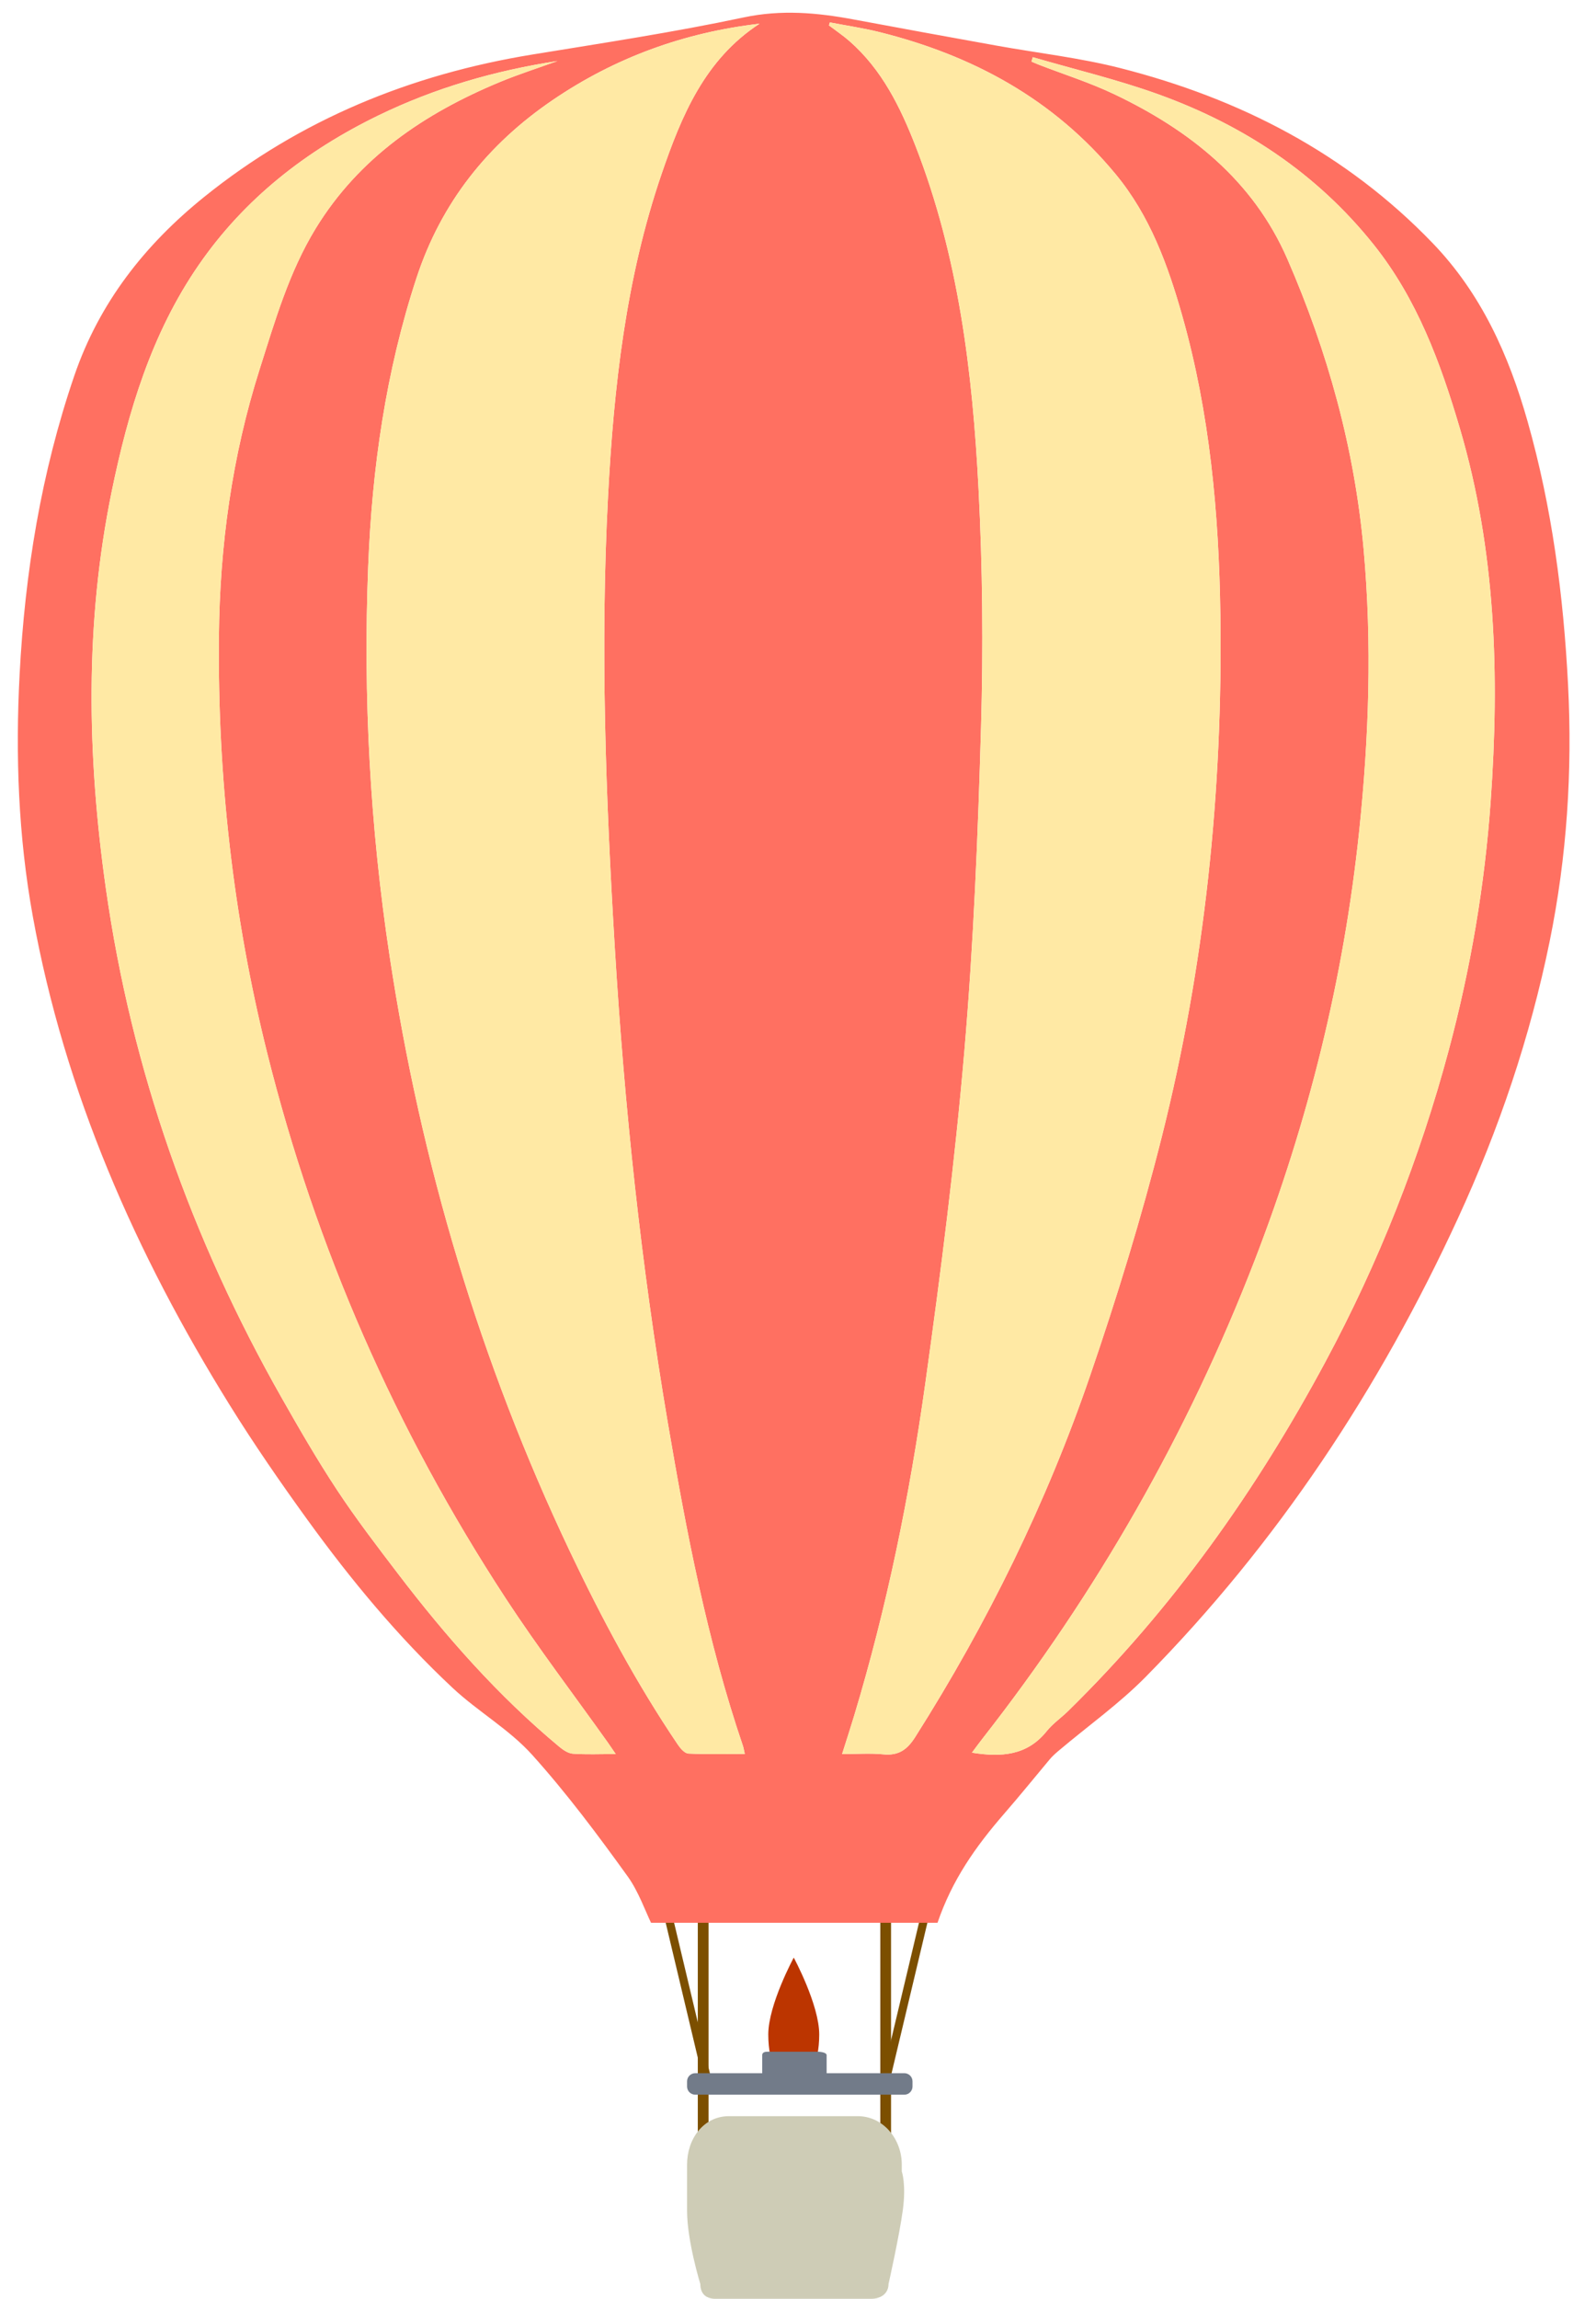 <?xml version="1.0" encoding="utf-8"?>
<!-- Generator: Adobe Illustrator 16.0.0, SVG Export Plug-In . SVG Version: 6.00 Build 0)  -->
<!DOCTYPE svg PUBLIC "-//W3C//DTD SVG 1.1//EN" "http://www.w3.org/Graphics/SVG/1.1/DTD/svg11.dtd">
<svg version="1.1" id="Layer_1" xmlns="http://www.w3.org/2000/svg" xmlns:xlink="http://www.w3.org/1999/xlink" x="0px" y="0px"
	 width="148.667px" height="214px" viewBox="0 0 148.667 214" enable-background="new 0 0 148.667 214" xml:space="preserve">
<path fill="#7C4F00" d="M66,199.232c0,0.555,0,0.768,0,0.768h-0.517c-0.21,0-0.483-0.213-0.483-0.768v-22.098
	c0-0.555,0.272-1.134,0.483-1.134H66c0,0,0,0.579,0,1.134V199.232z"/>
<path fill="#7C4F00" d="M83,198.988c0,0.549,0,1.012,0,1.012h-0.77c-0.21,0-0.23-0.463-0.23-1.012v-21.864
	c0-0.55,0.02-1.124,0.23-1.124H83c0,0,0,0.574,0,1.124V198.988z"/>
<path fill="#7C4F00" d="M66.087,192.836c0.104,0.438,0.125,0.809-0.181,0.882l0,0c-0.307,0.073-0.455-0.268-0.56-0.707l-3.592-15.09
	c-0.104-0.438-0.125-0.809,0.181-0.882l0,0c0.307-0.074,0.455,0.267,0.56,0.706L66.087,192.836z"/>
<path fill="#7C4F00" d="M82.308,192.836c-0.104,0.438-0.125,0.809,0.182,0.882l0,0c0.307,0.073,0.455-0.268,0.559-0.707l3.593-15.09
	c0.104-0.438,0.125-0.809-0.182-0.882l0,0c-0.307-0.074-0.455,0.267-0.559,0.706L82.308,192.836z"/>
<path fill="#BC3500" d="M76.311,189.399c0,2.78-1.063,5.032-2.373,5.032c-1.311,0-2.373-2.252-2.373-5.032
	c0-2.779,2.373-7.159,2.373-7.159S76.311,186.621,76.311,189.399z"/>
<path fill="#CECCB6" d="M79.889,197H67.907c-2.382,0-3.907,2.123-3.907,4.505v0.639c0,0,0,0.879,0,3.675s1.235,6.808,1.235,6.808
	c0,0.881,0.511,1.374,1.394,1.374h14.539c0.882,0,1.598-0.493,1.598-1.374c0,0,1.017-4.522,1.336-6.919
	c0.319-2.396-0.102-3.563-0.102-3.563v-0.639C84,199.123,82.271,197,79.889,197z"/>
<path fill="#FF7061" d="M146.064,63.751c-0.426-8.309-1.494-16.496-3.769-24.518c-1.754-6.184-4.316-11.898-8.847-16.603
	c-8.064-8.376-17.981-13.466-29.113-16.295c-3.76-0.956-7.651-1.393-11.48-2.083c-4.438-0.8-8.875-1.604-13.308-2.434
	c-3.421-0.641-6.764-0.942-10.289-0.193c-6.512,1.383-13.107,2.38-19.682,3.453c-11.307,1.846-21.595,6.039-30.55,13.25
	c-5.522,4.447-9.777,9.84-12.11,16.665c-3.082,9.018-4.592,18.298-5.089,27.782c-0.396,7.561-0.123,15.078,1.231,22.539
	c2.98,16.42,9.581,31.392,18.333,45.478c2.264,3.643,4.708,7.183,7.224,10.658c4.064,5.615,8.485,10.952,13.556,15.691
	c2.354,2.2,5.267,3.851,7.401,6.224c3.23,3.591,6.103,7.435,8.929,11.363c0.958,1.334,1.653,3.271,2.144,4.271h26.684
	c1.369-4,3.522-7.063,6.252-10.205c1.44-1.656,2.8-3.337,4.208-5.021c0.263-0.314,0.569-0.576,0.883-0.841
	c2.687-2.269,5.578-4.323,8.037-6.815c12.292-12.462,21.799-26.847,29.107-42.72c3.81-8.273,6.718-16.847,8.537-25.776
	C145.958,79.742,146.476,71.791,146.064,63.751z M53.365,163.259c-0.44-0.031-0.91-0.35-1.272-0.651
	c-5.705-4.744-10.572-10.275-15.057-16.154c-1.934-2.535-3.877-5.073-5.632-7.731c-1.843-2.791-3.521-5.694-5.173-8.604
	C17.84,115.337,12.255,99.576,9.863,82.725C8.112,70.384,7.885,58.021,10.4,45.771c1.527-7.435,3.705-14.721,8.107-21.098
	c4.277-6.196,10.009-10.653,16.724-13.918c5.288-2.57,10.876-4.184,16.69-5.073c-1.799,0.651-3.628,1.233-5.394,1.967
	c-6.997,2.909-13.081,7.016-17.122,13.621c-2.486,4.064-3.799,8.632-5.228,13.13c-2.567,8.08-3.706,16.398-3.787,24.856
	c-0.126,13.103,1.316,26.021,4.494,38.757c4.538,18.185,11.962,35.095,22.206,50.76c3.013,4.607,6.361,8.994,9.554,13.483
	c0.185,0.26,0.361,0.525,0.709,1.034C55.835,163.29,54.595,163.347,53.365,163.259z M57.262,88.11
	c0.894,14.854,2.448,29.646,4.942,44.322c1.729,10.169,3.667,20.299,7,30.1c0.064,0.188,0.091,0.389,0.173,0.751
	c-1.814,0-3.538,0.044-5.256-0.038c-0.338-0.016-0.735-0.469-0.968-0.813c-3.861-5.709-7.104-11.767-10.057-17.985
	c-8.375-17.639-13.888-36.153-16.804-55.441c-1.82-12.036-2.478-24.149-1.995-36.316c0.363-9.129,1.639-18.103,4.504-26.825
	c2.307-7.021,6.634-12.434,12.684-16.551C57.309,5.35,63.743,3.02,70.751,2.207c-5.108,3.329-7.267,8.569-9.118,13.967
	c-3.336,9.733-4.462,19.858-4.996,30.054C55.905,60.198,56.423,74.163,57.262,88.11z M82.271,163.316
	c-1.219-0.118-2.459-0.024-3.831-0.024c0.409-1.297,0.779-2.429,1.123-3.567c3.06-10.137,5.167-20.491,6.63-30.956
	c1.439-10.294,2.757-20.619,3.641-30.973c0.857-10.028,1.265-20.104,1.55-30.167c0.209-7.365,0.145-14.757-0.233-22.115
	c-0.558-10.861-1.861-21.638-5.858-31.888c-1.424-3.65-3.135-7.141-6.155-9.791c-0.605-0.53-1.28-0.982-1.922-1.47
	c0.028-0.093,0.057-0.187,0.086-0.279c1.557,0.3,3.131,0.53,4.667,0.914c8.666,2.169,16.193,6.241,21.966,13.232
	c3.192,3.866,4.854,8.446,6.193,13.171c2.573,9.082,3.415,18.394,3.549,27.786c0.236,16.449-1.444,32.709-5.462,48.662
	c-1.887,7.491-4.166,14.904-6.671,22.214c-4.063,11.853-9.572,23.047-16.292,33.641C84.492,162.904,83.688,163.455,82.271,163.316z
	 M138.855,74.615c-0.556,7.834-1.87,15.553-3.899,23.129c-2.71,10.119-6.542,19.817-11.506,29.054
	c-6.434,11.973-14.223,22.953-23.96,32.492c-0.651,0.638-1.427,1.168-1.991,1.872c-1.818,2.27-4.213,2.438-6.962,2
	c0.35-0.468,0.652-0.888,0.971-1.294c10.652-13.601,19.142-28.439,25.372-44.554c4.983-12.893,8.291-26.2,9.729-39.962
	c0.912-8.721,1.204-17.451,0.415-26.191c-0.848-9.411-3.345-18.423-7.108-27.055c-3.193-7.324-9.097-11.991-16.128-15.337
	c-2.272-1.082-4.696-1.846-7.049-2.757c-0.223-0.086-0.44-0.186-0.66-0.279c0.042-0.136,0.083-0.272,0.125-0.408
	c3.914,1.142,7.899,2.085,11.727,3.467c7.897,2.853,14.719,7.338,20.023,13.975c4.049,5.066,6.228,10.998,8.029,17.102
	C139.341,51.247,139.689,62.884,138.855,74.615z"/>
<path fill="#FFE9A4" d="M108.214,105.85c4.019-15.953,5.698-32.212,5.462-48.662c-0.135-9.393-0.977-18.705-3.549-27.786
	c-1.339-4.725-3.001-9.305-6.193-13.171C98.162,9.241,90.635,5.169,81.969,3c-1.536-0.384-3.11-0.613-4.667-0.914
	c-0.029,0.093-0.058,0.187-0.086,0.279c0.642,0.488,1.317,0.939,1.922,1.47c3.021,2.65,4.731,6.141,6.155,9.791
	c3.998,10.25,5.3,21.027,5.858,31.888c0.378,7.358,0.442,14.75,0.233,22.115c-0.286,10.064-0.693,20.14-1.55,30.167
	c-0.884,10.354-2.202,20.678-3.641,30.973c-1.463,10.465-3.57,20.819-6.63,30.956c-0.344,1.139-0.713,2.27-1.123,3.567
	c1.372,0,2.612-0.094,3.831,0.024c1.417,0.139,2.221-0.413,2.98-1.611c6.72-10.594,12.229-21.788,16.292-33.641
	C104.049,120.754,106.327,113.341,108.214,105.85z"/>
<path fill="#FFE9A4" d="M61.633,16.174c1.851-5.398,4.01-10.639,9.118-13.967C63.743,3.02,57.309,5.35,51.485,9.313
	c-6.05,4.117-10.377,9.529-12.684,16.551c-2.865,8.722-4.141,17.696-4.504,26.825c-0.483,12.167,0.175,24.28,1.995,36.316
	c2.916,19.288,8.429,37.802,16.804,55.441c2.953,6.219,6.195,12.276,10.057,17.985c0.233,0.344,0.629,0.797,0.968,0.813
	c1.718,0.083,3.442,0.038,5.256,0.038c-0.082-0.362-0.109-0.563-0.173-0.751c-3.333-9.8-5.271-19.93-7-30.1
	c-2.494-14.677-4.048-29.468-4.942-44.322c-0.839-13.947-1.357-27.912-0.625-41.882C57.171,36.032,58.296,25.907,61.633,16.174z"/>
<path fill="#FFE9A4" d="M47.092,148.773c-10.244-15.665-17.668-32.575-22.206-50.76c-3.178-12.736-4.62-25.654-4.494-38.757
	c0.081-8.458,1.219-16.776,3.787-24.856c1.429-4.498,2.742-9.065,5.228-13.13c4.041-6.605,10.125-10.711,17.122-13.621
	c1.766-0.734,3.594-1.315,5.394-1.967c-5.814,0.889-11.402,2.502-16.69,5.073c-6.715,3.265-12.447,7.722-16.724,13.918
	c-4.402,6.376-6.581,13.663-8.107,21.098c-2.515,12.25-2.288,24.613-0.537,36.954c2.392,16.851,7.977,32.612,16.368,47.394
	c1.652,2.91,3.331,5.813,5.173,8.604c1.754,2.658,3.698,5.196,5.632,7.731c4.484,5.879,9.352,11.41,15.057,16.154
	c0.362,0.301,0.832,0.62,1.272,0.651c1.23,0.088,2.471,0.031,3.991,0.031c-0.348-0.509-0.524-0.774-0.709-1.034
	C53.453,157.767,50.104,153.38,47.092,148.773z"/>
<path fill="#FFE9A4" d="M127.953,22.766c-5.304-6.637-12.126-11.122-20.023-13.975c-3.827-1.382-7.813-2.325-11.727-3.467
	c-0.041,0.136-0.083,0.272-0.125,0.408c0.22,0.093,0.437,0.193,0.66,0.279c2.353,0.911,4.777,1.675,7.049,2.757
	c7.031,3.346,12.935,8.013,16.128,15.337c3.763,8.632,6.26,17.645,7.108,27.055c0.789,8.74,0.497,17.47-0.415,26.191
	c-1.439,13.763-4.747,27.069-9.729,39.962c-6.229,16.115-14.719,30.953-25.372,44.554c-0.318,0.407-0.621,0.826-0.971,1.294
	c2.749,0.437,5.144,0.27,6.962-2c0.563-0.704,1.339-1.234,1.991-1.872c9.737-9.539,17.526-20.519,23.96-32.492
	c4.964-9.237,8.796-18.935,11.506-29.054c2.029-7.576,3.343-15.294,3.899-23.129c0.833-11.73,0.485-23.368-2.873-34.747
	C134.181,33.764,132.002,27.833,127.953,22.766z"/>
<path fill="#727B89" d="M85,194.239c0,0.42-0.341,0.761-0.761,0.761H64.761c-0.42,0-0.761-0.341-0.761-0.761v-0.478
	c0-0.42,0.341-0.761,0.761-0.761h19.478c0.42,0,0.761,0.341,0.761,0.761V194.239z"/>
<path fill="#727B89" d="M77,194.268c0,0.271-0.632-0.268-0.865-0.268h-4.639c-0.233,0-0.496,0.54-0.496,0.268v-2.945
	c0-0.271,0.263-0.323,0.496-0.323h4.639c0.233,0,0.865,0.051,0.865,0.323V194.268z"/>
</svg>
